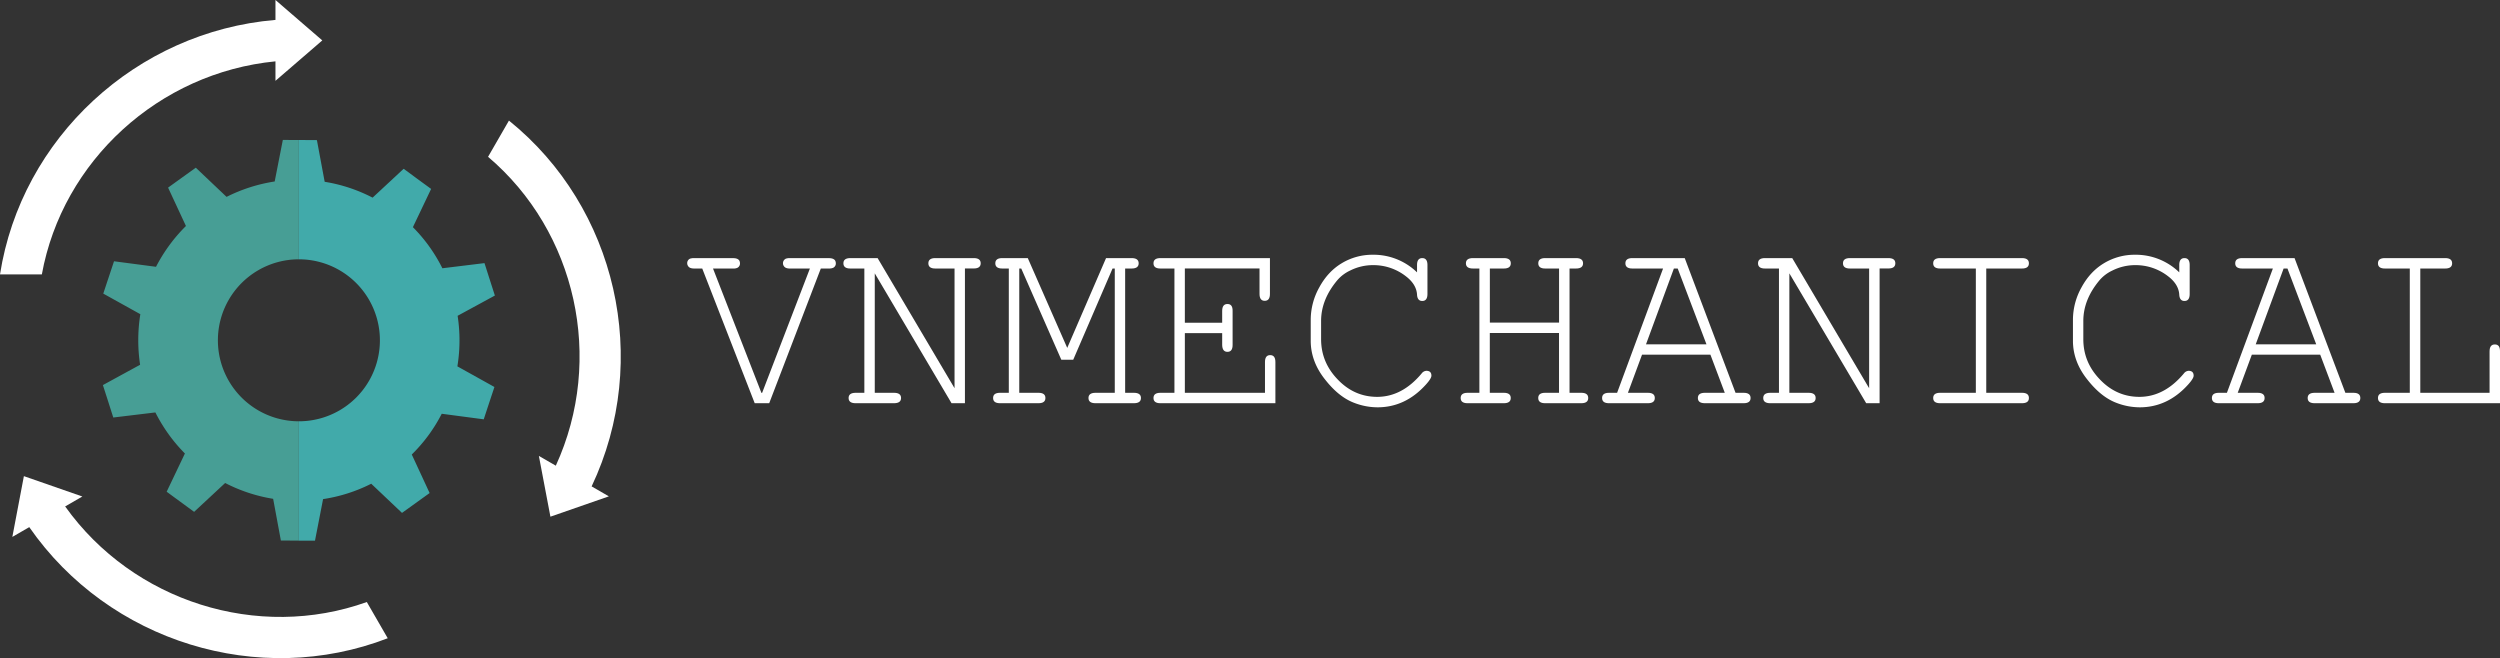 <svg id="Layer_1" data-name="Layer 1" xmlns="http://www.w3.org/2000/svg" viewBox="0 0 2165.15 570"><rect x="0" y="0" width="2165.15" height="570" fill="#333333" stroke="none"/><defs><style>.cls-1{fill:#479e95;}.cls-2{fill:#41aaaa;}.cls-3{fill:#fff;}</style></defs><title>main-logo</title><path class="cls-1" d="M269.16,224.58V121.27c-2.53,0-5.94,0-13.89-.1l-7.06,36a139.91,139.91,0,0,0-41.68,13.34l-26.65-25.28c-14.53,10.47-8.22,5.89-24,17.26l15.46,33.24a139.92,139.92,0,0,0-25.91,35.33l-36.37-4.78c-5.54,16.69-3.29,9.83-9.3,28l32.09,17.83a142.81,142.81,0,0,0-.2,43.79L99.42,333.5c5.57,17.26,3.35,10.37,9,28.09l36.46-4.4a139.39,139.39,0,0,0,25.57,35.56l-15.8,33.11,11.91,8.74,11.87,8.7,26.87-25A138.38,138.38,0,0,0,246.87,432l6.69,36.11c10.71.06,13.2.11,15.6.11V364.86a70.14,70.14,0,0,1,0-140.28Z" transform="translate(-10.31)"/><path class="cls-2" d="M406.43,317.29l32.08,17.87c-6,18.1-3.79,11.35-9.25,28l-36.38-4.82a136,136,0,0,1-25.95,35.29L382.39,427l-23.92,17.2-26.65-25.26a137.84,137.84,0,0,1-41.71,13.32l-7,36-13.92,0V364.86a70.14,70.14,0,0,0,0-140.28V121.27c3.55,0,5.32,0,15.58.07l6.73,36.11A136.91,136.91,0,0,1,333,171.18l26.9-25,11.87,8.74,11.92,8.7L367.9,196.74a136.91,136.91,0,0,1,25.53,35.59l36.47-4.46c5.4,16.89,2.74,8.56,9,28.09L406.63,273.5A139.85,139.85,0,0,1,406.43,317.29Z" transform="translate(-10.31)"/><path class="cls-3" d="M289.44,35,248.88,0V17.24C128.24,27.39,28.77,119.58,10.31,237.67H46.55C64.42,139.33,148,62.95,248.88,53.13V70Z" transform="translate(-10.31)"/><path class="cls-3" d="M328,521.39c-94.16,33.72-202.32-.19-261.26-82.79L81.63,430,31,412.37,21,465l14.66-8.47c69.08,99.51,198.89,139.31,310.45,96.23Z" transform="translate(-10.31)"/><path class="cls-3" d="M451.09,104.43,433,135.81c76.4,64.78,101,175.08,58.68,267.5L477,394.85l10,52.63,50.62-17.61-14.93-8.62C574.64,311.59,544.3,179.61,451.09,104.43Z" transform="translate(-10.31)"/><path class="cls-3" d="M734.18,228a4.08,4.08,0,0,1-2.47,4,8.83,8.83,0,0,1-3.65.54h-6.87L676.49,349.21H663.93L618.49,232.55h-7q-4,0-5.26-2.15a4,4,0,0,1-.75-2.36A4.16,4.16,0,0,1,608,224a10.45,10.45,0,0,1,3.54-.43h33.62q4,0,5.37,2a5.09,5.09,0,0,1,.64,2.47,4.08,4.08,0,0,1-2.47,4,8.48,8.48,0,0,1-3.54.54H627.83l41.89,107.64h.64l41.36-107.64H694.54q-4.08,0-5.37-2.15a4,4,0,0,1-.75-2.36A4.28,4.28,0,0,1,691,224a9.91,9.91,0,0,1,3.54-.43h33.52q4.08,0,5.48,2A5.09,5.09,0,0,1,734.18,228Z" transform="translate(-10.31)"/><path class="cls-3" d="M859.65,228q0,4.51-6,4.51H846V349.21H834.4L767.91,236.74V340.19h16.65q6.12,0,6.12,4.51t-6.12,4.51H751.37q-6.12,0-6.12-4.51t6.12-4.51h7.52V232.55H746.75q-6,0-6-4.51t6-4.51h23.63L837,336.21V232.55H820.33q-6,0-6-4.51t6-4.51h33.3Q859.65,223.53,859.65,228Z" transform="translate(-10.31)"/><path class="cls-3" d="M998.44,344.7q0,4.51-6.12,4.51H959.12q-6.12,0-6.12-4.51t6.12-4.51h16.65V232.55h-1.93l-34.05,79H929.47l-34.7-79h-1.72V340.19h16.65q6,0,6,4.51t-6,4.51h-33.3q-6,0-6-4.51t6-4.51H884V232.55h-5.69q-6,0-6-4.51t6-4.51h22.13l34.16,77.77,33.62-77.77h22.13q6.12,0,6.12,4.51t-6.12,4.51h-5.59V340.19h7.52Q998.44,340.19,998.44,344.7Z" transform="translate(-10.31)"/><path class="cls-3" d="M1114.88,349.21H1015.3q-6,0-6-4.51t6-4.51h12.14V232.55H1015.3q-6,0-6-4.51t6-4.51h94.85v31q0,6-4.51,6t-4.51-6v-22h-64.67V279.5h32.33V269.29q0-6,4.57-6t4.46,6v29.43q0,6-4.46,6t-4.57-6V288.52h-32.33v51.67h69.4V313.55q0-6,4.51-6t4.51,6Z" transform="translate(-10.31)"/><path class="cls-3" d="M1250,325.37q0,2.36-4.62,7.52-17.83,19.88-42.11,19.87a56.71,56.71,0,0,1-19.87-3.76q-13.32-4.94-25.14-19.87-12.79-15.79-12.78-34.05V276.7a57.66,57.66,0,0,1,7.41-27.82q7.41-13.64,19.34-20.84a51.25,51.25,0,0,1,26.86-7.41,54,54,0,0,1,38.46,15.25v-6.34q0-6,4.51-6t4.51,6v25q0,6.12-4.51,6.12-4.19,0-4.51-5.48-.54-9-9.78-16a45.65,45.65,0,0,0-28.36-9.56,43.82,43.82,0,0,0-19.66,4.62,33.22,33.22,0,0,0-11,8.16q-14.29,16.87-14.29,35.56v15.79q0,20,14.29,34.8,14.39,15.15,34.27,15.15,21.59,0,38.56-20.3a5.45,5.45,0,0,1,4.08-2.26Q1250,321.18,1250,325.37Z" transform="translate(-10.31)"/><path class="cls-3" d="M1385.8,344.7q0,4.51-6,4.51h-31.29q-6,0-6-4.51t6-4.51h12V288.41h-59.94v51.78h12.14q6,0,6,4.51t-6,4.51h-31.37q-6,0-6-4.51t6-4.51h10.21V232.55H1286q-6.12,0-6.12-4.51t6.12-4.51h26.75q6,0,6,4.51t-6,4.51h-12.14v46.84h59.94V232.55h-12q-6,0-6-4.51t6-4.51h26.67q6.11,0,6.11,4.51t-6.12,4.51h-5.59V340.19h10.21Q1385.8,340.19,1385.8,344.7Z" transform="translate(-10.31)"/><path class="cls-3" d="M1526.42,344.7q0,4.51-6,4.51h-33.54q-6.11,0-6.11-4.51t6.12-4.51h17.19l-12.44-33H1432.4l-12.22,33h17.29q6,0,6,4.51t-6,4.51h-33.65q-6,0-6-4.51t6-4.51h7l39.81-107.64H1424q-6,0-6-4.51t6-4.51h45.39l44,116.66h7Q1526.42,340.19,1526.42,344.7Zm-38.21-46.51-24.9-65.63H1460l-24.15,65.63Z" transform="translate(-10.31)"/><path class="cls-3" d="M1651.78,228q0,4.51-6,4.51h-7.63V349.21h-11.6L1560,236.74V340.19h16.65q6.12,0,6.12,4.51t-6.12,4.51H1543.5q-6.12,0-6.12-4.51t6.12-4.51H1551V232.55h-12.14q-6,0-6-4.51t6-4.51h23.63l66.6,112.69V232.55h-16.65q-6,0-6-4.51t6-4.51h33.3Q1651.78,223.53,1651.78,228Z" transform="translate(-10.31)"/><path class="cls-3" d="M1767.47,344.7q0,4.51-6,4.51h-70.9q-6,0-6-4.51t6-4.51h30.94V232.55h-30.94q-6,0-6-4.51t6-4.51h70.9q6,0,6,4.51t-6,4.51h-30.94V340.19h30.94Q1767.47,340.19,1767.47,344.7Z" transform="translate(-10.31)"/><path class="cls-3" d="M1910.13,325.37q0,2.36-4.62,7.52-17.83,19.88-42.11,19.87a56.71,56.71,0,0,1-19.87-3.76q-13.32-4.94-25.14-19.87-12.79-15.79-12.78-34.05V276.7a57.66,57.66,0,0,1,7.41-27.82q7.41-13.64,19.34-20.84a51.25,51.25,0,0,1,26.86-7.41,54,54,0,0,1,38.46,15.25v-6.34q0-6,4.51-6t4.51,6v25q0,6.12-4.51,6.12-4.19,0-4.51-5.48-.54-9-9.78-16a45.65,45.65,0,0,0-28.36-9.56,43.82,43.82,0,0,0-19.66,4.62,33.22,33.22,0,0,0-11,8.16q-14.29,16.87-14.29,35.56v15.79q0,20,14.29,34.8,14.39,15.15,34.27,15.15,21.59,0,38.56-20.3a5.45,5.45,0,0,1,4.08-2.26Q1910.12,321.18,1910.13,325.37Z" transform="translate(-10.31)"/><path class="cls-3" d="M2054.5,344.7q0,4.51-6,4.51H2015q-6.11,0-6.11-4.51t6.12-4.51h17.19l-12.44-33h-59.23l-12.22,33h17.29q6,0,6,4.51t-6,4.51h-33.65q-6,0-6-4.51t6-4.51h7l39.81-107.64h-26.61q-6,0-6-4.51t6-4.51h45.39l44,116.66h7Q2054.5,340.19,2054.5,344.7Zm-38.21-46.51-24.9-65.63h-3.33l-24.15,65.63Z" transform="translate(-10.31)"/><path class="cls-3" d="M2175.46,349.21h-99.69q-6,0-6-4.51t6-4.51h21.57V232.55h-21.57q-6,0-6-4.51t6-4.51H2128q6,0,6,4.51t-6,4.51h-21.57V340.19h60V304.31q0-6,4.57-6t4.46,6Z" transform="translate(-10.31)"/></svg>